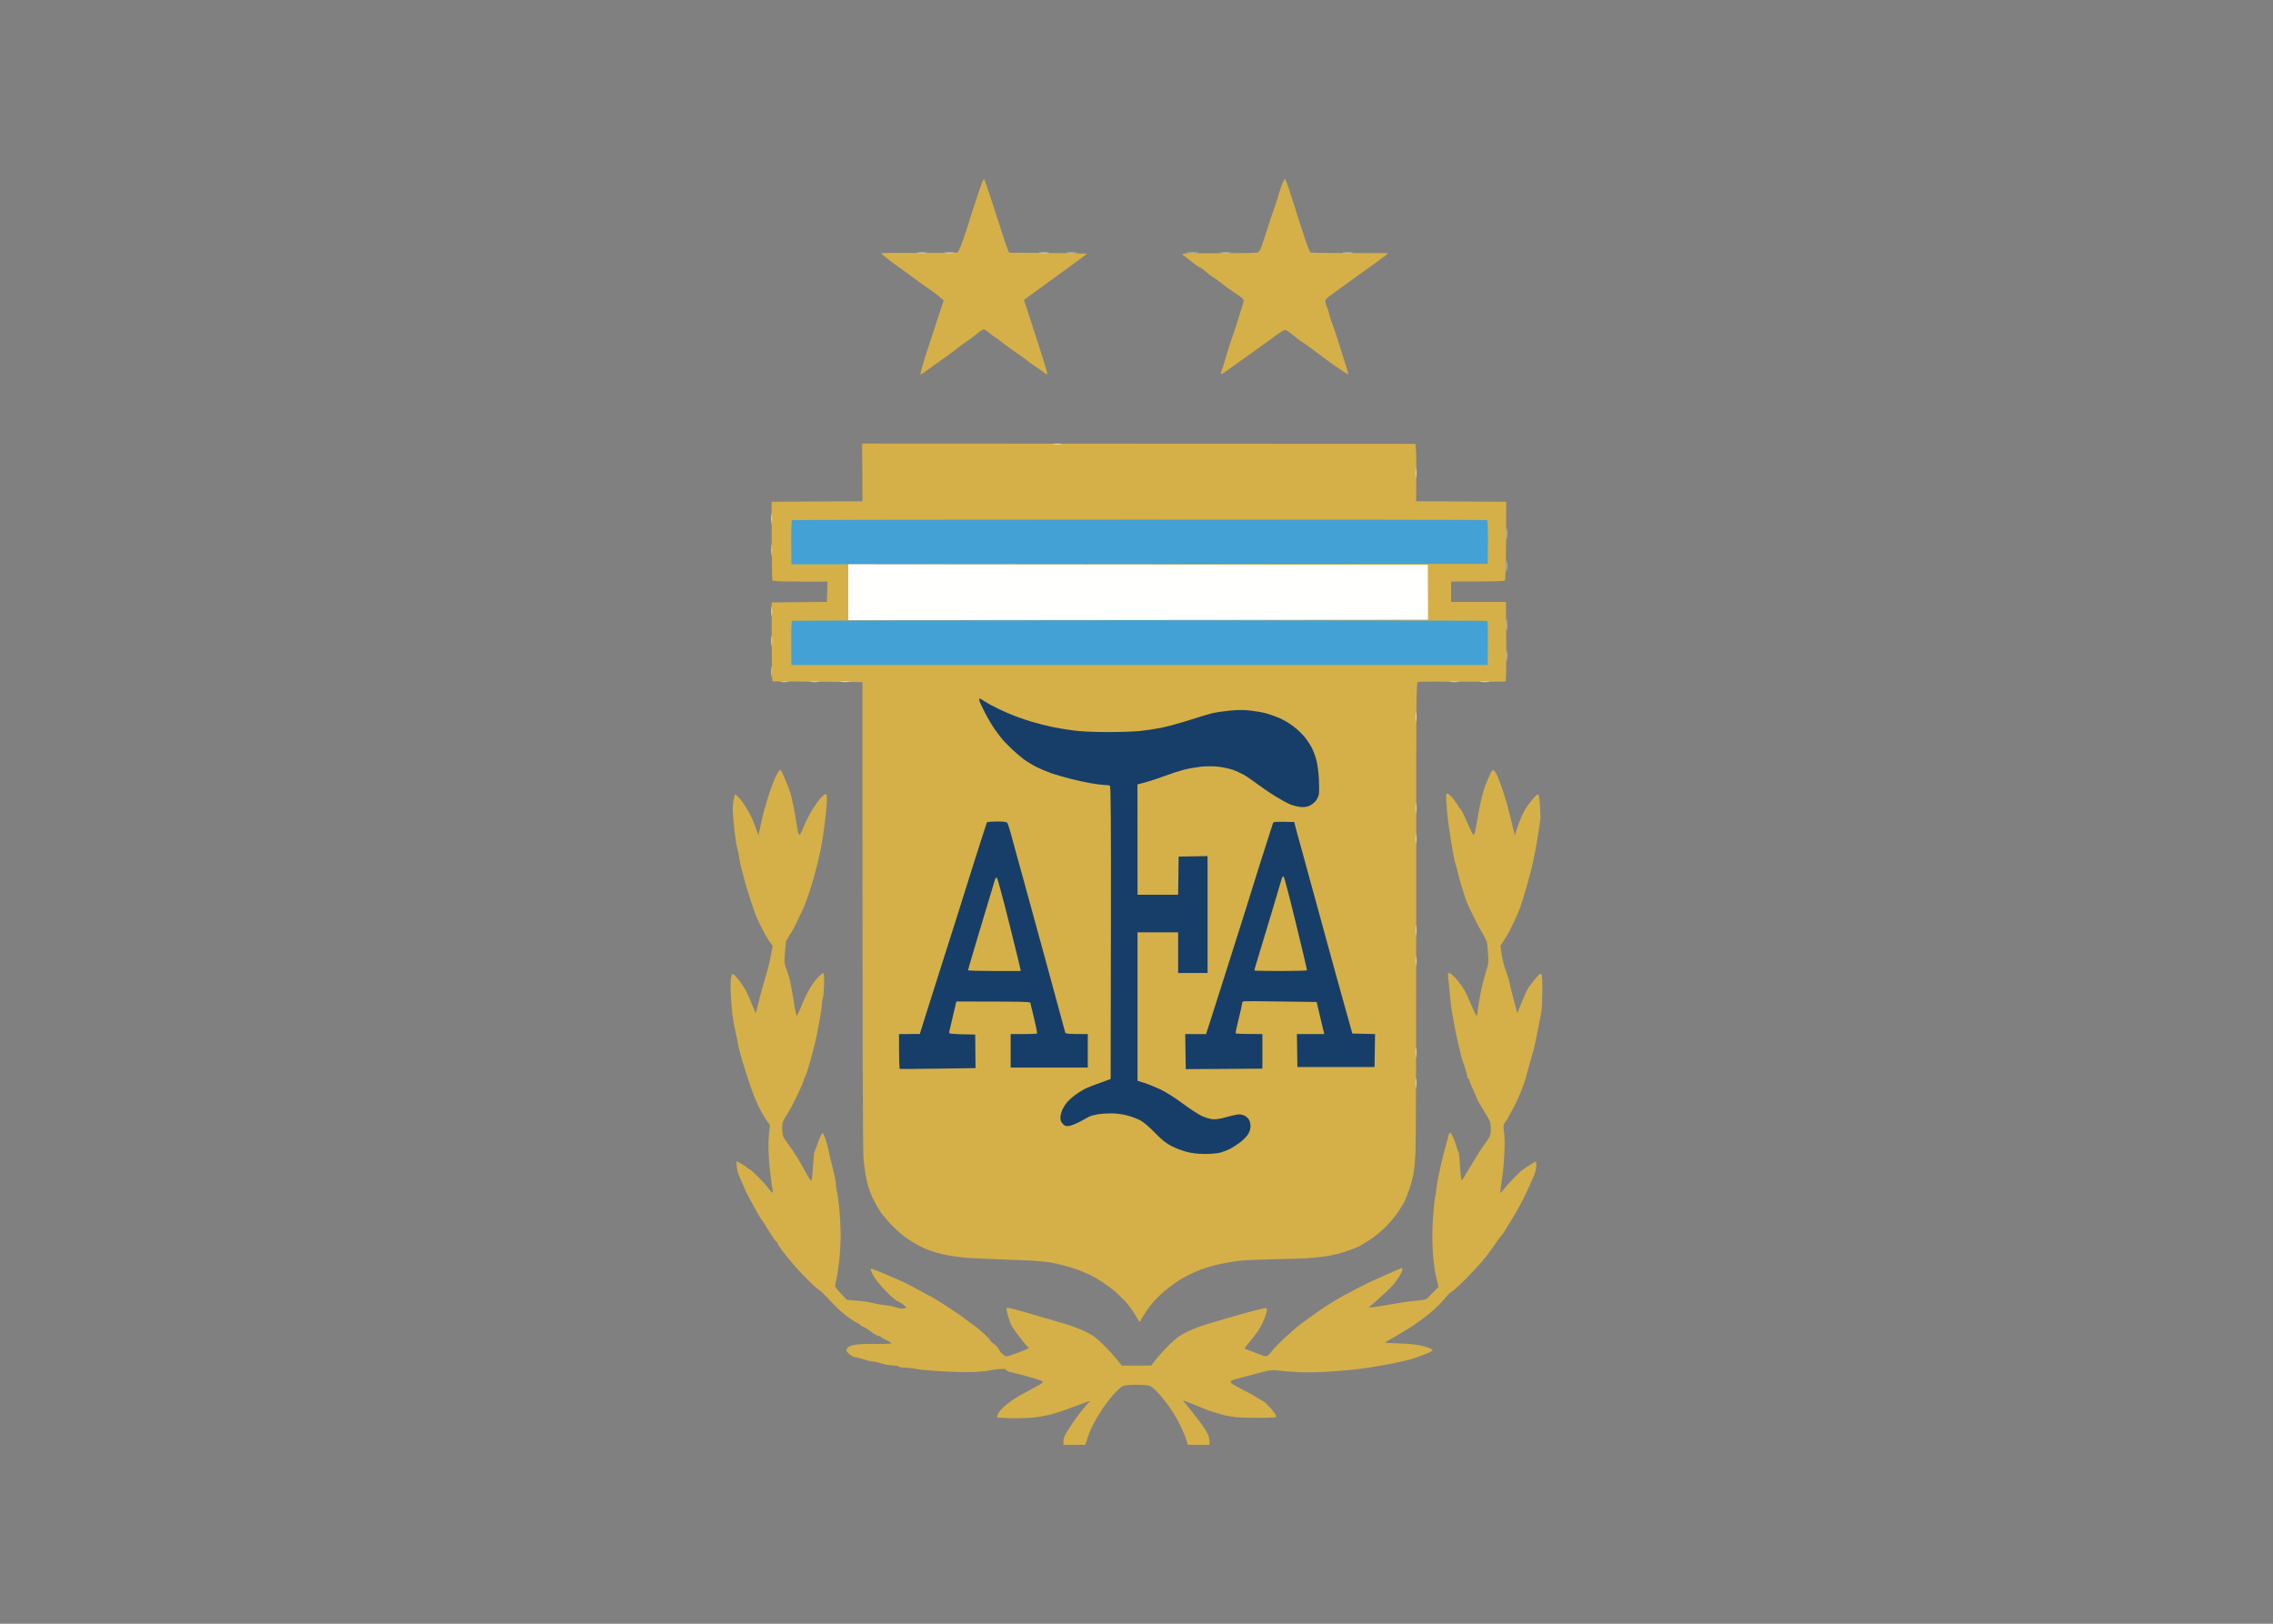 <svg clip-rule="evenodd" fill-rule="evenodd" stroke-linejoin="round" stroke-miterlimit="2" viewBox="0 0 560 400" xmlns="http://www.w3.org/2000/svg"><rect x="0" y="0" width="560" height="400" fill="#808080" stroke="none"/><g fill-rule="nonzero"><path d="m242.104 44.615c-.156.329-.672 1.782-1.156 3.22-.5 1.453-1.188 3.532-1.532 4.642-.359 1.094-.766 2.391-.891 2.876-.14.484-.703 2.172-1.266 3.766-.547 1.579-1.141 2.954-1.328 3.064-.172.109-4.439.171-9.487.125-5.033-.032-9.237 0-9.315.062-.094.063.828.86 2.032 1.766 1.219.922 2.766 2.048 3.438 2.516.688.469 1.422.985 1.626 1.157.218.172 1.172.875 2.141 1.594.969.703 2.313 1.657 3.001 2.11.687.469 1.672 1.219 2.188 1.672l.953.829c-.734 2.141-1.547 4.61-2.266 6.892-.735 2.266-1.422 4.361-1.532 4.626-.125.282-.609 1.829-1.094 3.454-.484 1.61-.875 3.048-.875 3.189 0 .14.359-.016.813-.36.453-.328 1.5-1.094 2.36-1.688.844-.594 2.422-1.719 3.501-2.485 1.078-.766 2.125-1.563 2.328-1.766s1.11-.859 2.001-1.469c.891-.594 2.219-1.578 2.938-2.172s1.485-1.079 1.688-1.079.86.407 1.438.907 1.282 1.016 1.563 1.156c.281.141.562.328.625.422.063.078.75.61 1.5 1.172.751.563 2.22 1.61 3.251 2.314 1.032.703 2.095 1.484 2.376 1.734.281.266 1 .782 1.625 1.173.625.39 1.61 1.078 2.188 1.547.86.688 1.063.766 1.063.406 0-.234-.562-2.188-1.25-4.313-.688-2.142-1.813-5.643-2.501-7.768-.688-2.141-1.422-4.361-1.625-4.955l-.375-1.062c2.031-1.485 4.938-3.595 7.752-5.627 2.813-2.047 5.736-4.173 6.486-4.735l1.36-1.032c-1.72-.094-6.049-.156-10.706-.187l-8.503-.063c-.469-.969-1.078-2.719-1.641-4.517-.562-1.782-1.766-5.501-2.672-8.252-.907-2.766-1.72-5.111-1.798-5.251-.093-.125-.281.047-.422.39zm73.582 1.282c-.359 1-.719 2.157-.813 2.579-.109.406-.5 1.594-.875 2.625-.375 1.032-1.344 3.923-2.141 6.44-1.438 4.438-1.485 4.548-2.219 4.688-.407.079-4.798.141-9.753.157-8.033 0-8.955.047-8.502.375.281.203.672.516.875.672.219.172 1 .797 1.751 1.375.765.578 1.484 1.063 1.625 1.079.141 0 .641.343 1.125.765.485.407.985.829 1.126.938.14.094.812.563 1.5 1.032s1.313.922 1.375 1c.063.078.751.594 1.501 1.157.75.547 1.766 1.25 2.25 1.547.485.297 1.126.766 1.438 1.047.5.469.532.625.297 1.453-.14.516-.328 1.11-.406 1.313-.094.219-.36 1.063-.594 1.891-.234.813-.61 2.001-.828 2.626-.219.61-.844 2.47-1.407 4.126-.547 1.657-1.047 3.298-1.125 3.642-.063.344-.344 1.266-.625 2.063-.282.797-.501 1.5-.501 1.563 0 .062.079.125.188.125s1.422-.907 2.938-2.016c1.516-1.094 3.314-2.376 4.001-2.861.688-.468 2.876-2.047 4.877-3.516 3.032-2.235 3.704-2.641 4.126-2.438.281.14 1 .656 1.625 1.156s1.235 1.001 1.375 1.11c.141.109.594.422 1.001.688.406.265 1.438.984 2.266 1.609.828.626 1.829 1.36 2.219 1.642.391.265 1.001.734 1.36 1.015.359.282 1.672 1.22 2.907 2.063 1.235.86 2.329 1.563 2.438 1.548.11 0 .141-.141.078-.313-.062-.172-.797-2.516-1.641-5.204-.844-2.673-1.641-5.158-1.781-5.502-.141-.344-.485-1.297-.766-2.125-.282-.829-.532-1.673-.563-1.891-.031-.204-.141-.594-.234-.876-.11-.265-.297-.75-.422-1.062-.125-.313-.235-.782-.235-1.063 0-.328.563-.891 1.688-1.673.922-.64 2.61-1.859 3.735-2.688 1.126-.844 3.47-2.532 5.221-3.782 1.75-1.235 3.579-2.563 4.079-2.954.734-.563.813-.688.406-.703-.281 0-4.548 0-9.502.015-4.955 0-9.143-.078-9.3-.171-.156-.11-.844-1.876-1.531-3.939-.688-2.079-1.97-6.095-2.86-8.956-.891-2.86-1.735-5.204-1.876-5.204s-.547.813-.891 1.813z" fill="#d5b048"/><path d="m226.241 62.308c.625.046 1.516.046 2 0 .485-.063-.031-.11-1.125-.11s-1.5.047-.875.11zm6.752 0c.625.046 1.516.046 2 0 .485-.063-.031-.11-1.125-.11s-1.501.047-.875.11zm23.256 0c.625.046 1.516.046 2 0 .485-.063-.031-.11-1.125-.11s-1.5.047-.875.11zm6.626 0c.547.046 1.501.046 2.126 0 .625-.063.172-.094-1-.094s-1.673.031-1.126.094zm29.633 0c.75.046 1.876.046 2.501 0 .625-.063 0-.094-1.375-.094-1.376 0-1.876.047-1.126.094zm8.377 0c.547.046 1.501.046 2.126 0 .625-.063.172-.094-1-.094s-1.673.031-1.126.094zm30.008 0c.547.046 1.501.046 2.126 0 .625-.063.172-.094-1-.094-1.173 0-1.673.031-1.126.094z" fill="#fffffe"/><path d="m212.456 116.384.031 7.096-22.381.125c.016 14.754.094 19.177.203 19.349.126.234 1.767.312 6.862.312h6.689l-.125 5.017-13.613.125c-.016 15.989.078 19.412.234 19.443.141.016 4.58.047 9.878.078s10.221.078 10.94.094l1.313.047c0 97.307.078 115.421.282 117.656.156 1.75.547 4.266.875 5.564.328 1.312 1.031 3.235 1.563 4.266.531 1.032 1.266 2.329 1.641 2.876.359.547 1.422 1.844 2.344 2.86s2.579 2.532 3.673 3.361c1.094.828 3.016 1.984 4.251 2.578 1.36.657 3.329 1.329 5.001 1.72 1.516.343 4.158.75 5.877.89 1.719.125 6.564.344 10.753.485 5.439.172 8.377.375 10.252.703 1.438.266 3.923.891 5.502 1.407 1.625.516 3.876 1.485 5.173 2.219 1.282.719 3.235 2.048 4.361 2.938 1.125.891 2.719 2.423 3.532 3.376.813.969 1.828 2.407 2.266 3.204.438.782.875 1.438.985 1.438.109 0 .187-.109.187-.25s.657-1.235 1.469-2.438c.938-1.422 2.251-2.923 3.689-4.22 1.219-1.11 3.235-2.641 4.47-3.407 1.234-.75 3.438-1.844 4.876-2.407s3.751-1.25 5.126-1.516c1.376-.281 3.454-.625 4.627-.781 1.172-.141 5.048-.313 8.627-.391 3.579-.063 7.408-.188 8.502-.25 1.094-.078 3.063-.297 4.376-.485 1.313-.203 3.439-.719 4.751-1.156 1.313-.438 2.767-.985 3.251-1.235.485-.25 1.782-1.031 2.876-1.766 1.094-.719 2.798-2.126 3.767-3.095.969-.984 2.344-2.625 3.032-3.657.687-1.031 1.422-2.219 1.625-2.626.203-.422.719-1.766 1.157-3 .422-1.251.891-3.001 1.047-3.892s.375-3.266.469-5.251c.094-2.001.172-28.852.172-59.672-.016-55.827-.016-56.031.484-56.14.282-.063 5.173-.078 10.878-.047s10.487.016 10.628-.031c.156-.063.234-3.517.187-9.847l-.062-9.768h-13.504v-5.017c9.987 0 13.019-.093 13.176-.187.218-.141.312-2.688.344-9.831l.046-9.643-22.193-.125c.063-8.643.031-11.816-.047-12.644l-.125-1.5-136.317-.063.047 7.111z" fill="#d5b048"/><path d="m259.5 109.382c.484.063 1.328.063 1.875 0 .547-.046.156-.093-.875-.093-1.032 0-1.485.047-1 .093zm89.351 7.08c0 1.048.047 1.485.11 1.016.046-.484.046-1.328 0-1.891-.063-.547-.11-.156-.11.875zm-158.792 11.41c.016 1.094.047 1.484.11.875.047-.625.047-1.532 0-2.001-.063-.484-.11.016-.11 1.126z" fill="#fffffe"/><path d="m195.108 128.153c-.11.094-.188 2.579-.172 5.517l.047 5.345 171.56-.125c.094-9.393.032-10.675-.203-10.768-.172-.078-38.729-.125-85.663-.125-46.95 0-85.46.062-85.569.156z" fill="#43a1d5"/><path d="m371.123 131.498c0 1.172.031 1.625.093 1 .047-.625.047-1.579 0-2.126-.062-.547-.093-.047-.093 1.126zm-181.048 4.001c0 1.172.031 1.625.094 1.016.047-.626.047-1.579 0-2.142-.063-.547-.094-.031-.094 1.126zm181.048 4.016c0 1.173.031 1.626.093 1.001.047-.626.047-1.579 0-2.126-.062-.563-.093-.047-.093 1.125zm-162.137-.5v13.769l142.835-.125-.047-13.519zm-18.927 11.519c0 1.031.047 1.485.11 1 .047-.484.047-1.328 0-1.875-.063-.547-.11-.157-.11.875zm181.064 3.376c0 1.25.031 1.813.093 1.25.047-.547.047-1.563 0-2.251-.062-.687-.093-.234-.093 1.001z" fill="#fffffe"/><path d="m195.108 152.956c-.11.094-.188 2.564-.172 5.502l.047 5.345h171.545c.109-8.643.031-10.706-.125-10.831-.141-.094-38.682-.172-85.663-.188-46.982 0-85.523.079-85.632.172z" fill="#43a1d5"/><path d="m190.059 157.926c.016 1.094.047 1.485.11.876.047-.625.047-1.532 0-2.001-.063-.484-.11.016-.11 1.125zm181.064 3.626c0 1.173.031 1.626.093 1.001.047-.61.047-1.579 0-2.126-.062-.547-.093-.047-.093 1.125zm-181.048 4.017c0 1.157.031 1.61.094 1 .047-.625.047-1.578 0-2.141-.063-.547-.094-.031-.094 1.141zm2.282 2.423c.406.062 1.203.062 1.75 0 .547-.047.219-.094-.75-.094s-1.406.047-1 .094zm7.377 0c.625.062 1.516.062 2 0 .485-.047-.031-.094-1.125-.094s-1.5.047-.875.094zm7.502 0c.625.062 1.516.062 2 0 .485-.047-.031-.094-1.125-.094s-1.5.047-.875.094zm150.039 0c.625.062 1.516.062 2.001 0 .484-.047-.031-.094-1.125-.094-1.095 0-1.501.047-.876.094zm7.502 0c.625.062 1.516.062 2.001 0 .484-.047-.031-.094-1.126-.094-1.094 0-1.5.047-.875.094z" fill="#fffffe"/><path d="m241.245 172.446c0 .203.625 1.594 1.391 3.079.766 1.469 1.922 3.423 2.563 4.313.641.891 1.5 2.001 1.907 2.47.422.469 1.422 1.485 2.219 2.25.813.782 2.11 1.892 2.876 2.47.781.578 2.266 1.469 3.298 1.985 1.031.5 2.656 1.188 3.625 1.516s3.048.922 4.627 1.328c1.578.407 3.891.907 5.126 1.11 1.235.219 2.704.391 3.251.406.547 0 1.141.078 1.313.188.234.14.297 7.877.25 36.212l-.063 36.026c-4.063 1.453-5.751 2.125-6.376 2.453-.626.313-1.688.985-2.376 1.501-.688.5-1.579 1.313-1.969 1.781-.407.469-.938 1.298-1.188 1.86-.25.547-.453 1.423-.469 1.938 0 .672.172 1.11.625 1.563.516.516.782.594 1.563.469.516-.078 1.719-.563 2.657-1.063.953-.5 1.969-1.047 2.251-1.219.297-.172 1.203-.422 2.031-.562.829-.141 2.345-.25 3.376-.25 1.032-.016 2.72.203 3.751.468 1.032.25 2.501.782 3.251 1.157.907.453 2.188 1.532 3.751 3.126 1.813 1.844 2.798 2.641 4.189 3.344 1 .501 2.688 1.141 3.751 1.407 1.297.344 2.766.5 4.438.5 1.376 0 3.064-.14 3.751-.328.688-.188 1.751-.594 2.376-.907.625-.328 1.688-1 2.376-1.516.687-.5 1.563-1.359 1.953-1.891.454-.64.719-1.344.75-2.016.032-.562-.125-1.328-.328-1.719-.203-.375-.687-.844-1.063-1.032-.375-.187-1.031-.343-1.437-.343-.407 0-1.798.297-3.064.656-1.672.469-2.657.625-3.563.531-.688-.078-1.923-.468-2.751-.89-.828-.407-2.907-1.798-4.626-3.064-1.751-1.297-4.111-2.797-5.377-3.391-1.234-.579-3.016-1.297-3.938-1.594l-1.688-.516v-36.572h10.003v10.018h7.252v-28.805l-7.127.126-.125 9.393h-10.003l-.016-27.179c2.235-.516 4.377-1.235 6.205-1.907 1.829-.672 4.189-1.438 5.252-1.719 1.062-.266 2.953-.594 4.188-.735 1.344-.125 3.063-.141 4.251 0 1.094.125 2.673.453 3.501.735.829.281 2.063.844 2.751 1.234.688.375 2.157 1.376 3.251 2.204s3.063 2.172 4.376 3.001c1.313.813 3.001 1.735 3.751 2.063.75.312 1.938.625 2.626.688.781.078 1.578-.016 2.125-.251.485-.203 1.188-.718 1.563-1.14.375-.438.766-1.204.844-1.72.094-.515.094-2.235.016-3.829-.079-1.578-.36-3.673-.626-4.626-.25-.969-.765-2.329-1.125-3.016-.344-.688-1.125-1.86-1.735-2.626-.594-.75-1.875-1.969-2.829-2.688-.953-.719-2.516-1.641-3.485-2.048-.969-.406-2.422-.922-3.251-1.141-.828-.218-2.516-.515-3.751-.656-1.641-.203-3.032-.203-5.126 0-1.579.156-3.501.438-4.251.609-.75.188-3.345.969-5.752 1.735s-5.564 1.626-7.001 1.907c-1.438.281-3.814.641-5.252.782-1.438.14-5.017.25-7.939.25-3.251 0-6.455-.141-8.253-.376-1.609-.203-4.063-.609-5.439-.906-1.375-.281-3.797-.906-5.376-1.391-1.578-.485-4.064-1.375-5.501-2.016-1.438-.625-3.251-1.485-4.001-1.907-.751-.406-1.688-.969-2.063-1.219-.376-.25-.751-.453-.813-.453-.063 0-.125.172-.125.375z" fill="#173e69"/><path d="m348.851 176.588c0 1.031.047 1.484.11 1 .046-.485.046-1.329 0-1.876-.063-.562-.11-.156-.11.876z" fill="#fffffe"/><path d="m191.435 190.669c-.36.594-1.188 2.642-1.829 4.58-.656 1.922-1.391 4.454-1.657 5.626-.281 1.172-.625 2.751-.797 3.501l-.312 1.391c-.907-2.719-1.688-4.485-2.329-5.673s-1.641-2.688-2.219-3.314c-.579-.64-1.126-1.141-1.188-1.094-.063.032-.25.782-.422 1.688-.234 1.313-.203 2.438.141 5.877.218 2.344.562 4.767.75 5.392.187.625.422 1.75.531 2.501.094.765.344 2 .547 2.75.188.766.563 2.173.829 3.142.25.953.906 3.11 1.453 4.751.547 1.657 1.141 3.345 1.313 3.767.156.406.797 1.766 1.391 3 .609 1.235 1.469 2.735 1.907 3.329l.812 1.094c-.484 3.173-1.125 5.674-1.719 7.596-.594 1.938-1.281 4.361-1.516 5.392-.234 1.032-.547 2.266-.688 2.751l-.265.875c-1.251-3.11-1.938-4.642-2.329-5.408-.406-.765-1.235-2.031-1.86-2.813-.625-.781-1.266-1.422-1.438-1.422-.187 0-.375.485-.469 1.188-.093.656-.093 2.485-.015 4.079.094 1.579.265 3.782.406 4.876.141 1.11.485 3.017.782 4.267.297 1.235.578 2.641.64 3.126.063.484.563 2.391 1.126 4.251.578 1.86 1.469 4.657 2 6.205.532 1.547 1.438 3.751 2.016 4.876.563 1.141 1.407 2.579 1.86 3.204l.813 1.125c-.391 2.907-.422 5.048-.344 6.643.094 1.578.203 3.376.281 4.001.063.625.235 1.969.36 3.001.141 1.031.297 2.141.375 2.453.063.297.031.547-.078.547-.11 0-.578-.531-1.063-1.172-.484-.641-1.657-1.938-2.626-2.876-.969-.937-1.828-1.703-1.938-1.703-.109 0-.328-.141-.5-.328-.172-.172-.844-.626-1.5-1.001l-1.188-.672c-.016 1.454.141 2.329.344 2.876.187.547.688 1.766 1.125 2.688.422.938.782 1.751.782 1.829 0 .062.812 1.61 1.813 3.438.984 1.829 1.922 3.439 2.078 3.564.157.14.969 1.406 1.813 2.829.86 1.406 1.657 2.563 1.798 2.563.14 0 .25.14.265.312 0 .172.422.876.938 1.563.5.688 1.344 1.751 1.876 2.376.515.625 1.172 1.406 1.453 1.75.281.36 1.594 1.751 2.923 3.11 1.328 1.36 2.704 2.611 3.047 2.782.344.188 1.641 1.423 2.876 2.782 1.235 1.345 3.032 3.017 4.001 3.736s2.126 1.453 2.579 1.641c.453.203.813.437.813.547-.016.109.187.25.422.312.234.079.656.282.937.438.282.172 1.001.688 1.626 1.141s1.328.813 1.563.813c.234-.016.437.078.437.172-.015.109.61.469 1.36.812.75.344 1.313.719 1.25.813-.062.109-1.828.172-3.922.141-2.22-.032-4.408.078-5.252.25-.984.219-1.516.453-1.688.813-.14.265-.25.515-.25.562-.015.031.188.281.438.563.234.265.672.625.938.781.281.157.953.36 1.5.453.547.094 1.422.344 1.938.532.516.203 1.25.359 1.625.359s1.391.235 2.251.5c.86.282 2.125.501 2.813.501s1.313.109 1.376.25c.062.14.609.25 1.187.25.579 0 1.688.109 2.438.234.751.141 2.001.313 2.751.391s3.407.25 5.877.391c2.469.125 5.517.156 6.752.062 1.234-.094 2.36-.187 2.5-.203.141-.016.641-.109 1.125-.203.485-.094 1.517-.235 2.314-.297 1.047-.094 1.484-.031 1.625.219.109.187.469.39.813.469.344.062 2.203.547 4.126 1.062 1.922.516 3.641 1.063 3.829 1.219.172.157.234.36.125.454-.109.093-.703.437-1.328.781-.626.344-1.86 1.016-2.751 1.485s-2.126 1.188-2.751 1.578c-.625.391-1.672 1.173-2.329 1.735-.672.563-1.422 1.407-1.703 1.891-.266.485-.422.938-.328 1.001.078.078 1.687.172 3.563.218 1.891.047 4.548-.062 5.923-.218 1.376-.172 3.564-.626 4.877-1.016 1.313-.391 3.751-1.266 5.423-1.923 1.688-.656 3.063-1.109 3.063-1 .016.109-.078.219-.172.25-.109.031-.89.907-1.719 1.938-.844 1.032-2.219 2.954-3.063 4.267-1.188 1.828-1.532 2.579-1.532 3.313v.938h5.377c.672-2.235 1.297-3.72 1.813-4.751.531-1.047 1.594-2.845 2.36-4.017.781-1.172 2.063-2.844 2.875-3.72.797-.891 1.766-1.766 2.142-1.953.453-.219 1.609-.344 3.438-.344s2.985.125 3.438.344c.375.187 1.344 1.062 2.142 1.953.797.876 2.109 2.548 2.891 3.72.797 1.172 1.907 3.095 2.454 4.267.547 1.156 1.156 2.657 1.344 3.313l.359 1.188h5.377c0-1.36-.203-2.172-.469-2.688-.25-.516-.907-1.547-1.438-2.298-.531-.734-1.61-2.141-2.391-3.126-.782-.984-1.594-1.984-1.813-2.219-.219-.234-.391-.5-.391-.562 0-.079 1.375.453 3.063 1.156 1.688.719 3.626 1.454 4.314 1.657s1.813.516 2.501.719c.687.187 1.984.437 2.875.531.891.109 3.501.188 5.799.188 2.282 0 4.235-.079 4.313-.188.079-.094-.047-.5-.281-.875s-.938-1.219-1.563-1.876c-.625-.656-1.219-1.187-1.328-1.187-.11 0-.719-.36-1.376-.782-.656-.438-2.203-1.297-3.438-1.907-1.235-.625-2.501-1.344-2.813-1.609-.422-.344-.485-.516-.25-.688.172-.141.765-.344 1.312-.485.547-.14 1.673-.437 2.501-.656.828-.234 2.563-.688 3.876-1.016 2.032-.516 2.61-.578 4.001-.375.891.125 3.095.297 4.876.391 1.782.078 5.049.031 7.252-.11 2.204-.14 5.064-.375 6.377-.515 1.313-.141 3.438-.438 4.751-.657s3.72-.656 5.377-.985c1.656-.328 3.501-.765 4.126-.953.625-.187 2.047-.703 3.188-1.141 1.266-.484 2.032-.906 1.985-1.094-.047-.172-.985-.578-2.063-.891-1.532-.437-2.891-.609-5.986-.719-3.907-.156-3.985-.172-3.188-.562.453-.219 2.141-1.188 3.735-2.157 1.61-.969 3.032-1.876 3.188-2.016.141-.157.751-.579 1.329-.938.578-.375 1.938-1.438 3.001-2.376 1.062-.937 2.391-2.282 2.938-2.985s1.453-1.578 2-1.922c.547-.36 2.126-1.813 3.501-3.22 1.376-1.422 3.079-3.251 3.783-4.079.703-.828 1.641-2.063 2.11-2.751.468-.687 1.265-1.813 1.781-2.5.532-.688 1.094-1.423 1.266-1.626.157-.219.422-.609.563-.875.141-.281.656-1.125 1.156-1.891.485-.75 1.454-2.391 2.126-3.626s1.344-2.532 1.5-2.876c.157-.344.735-1.594 1.282-2.766.547-1.157 1.141-2.579 1.297-3.126.172-.547.266-1.36.219-1.797l-.078-.797c-2.376 1.437-3.454 2.188-3.907 2.61-.469.422-1.47 1.437-2.22 2.25-.766.829-1.641 1.829-1.953 2.251-.297.406-.61.687-.657.625-.062-.078.047-1.141.235-2.391.187-1.235.406-2.86.468-3.626.079-.75.204-2.61.282-4.126.094-1.516.047-3.611-.094-4.642-.234-1.798-.219-1.907.359-2.688.329-.454.61-.876.61-.938 0-.078.469-.954 1.047-1.938.563-1 1.532-3.063 2.141-4.58.61-1.516 1.188-3.203 1.298-3.75.125-.563.609-2.298 1.078-3.892.484-1.579 1.063-3.829 1.282-5.001.234-1.173.593-2.986.797-4.017.218-1.032.484-2.485.594-3.251.125-.75.218-2.954.234-4.876 0-1.938-.078-3.704-.172-3.939-.094-.234-.297-.359-.453-.25-.141.094-.766.797-1.391 1.547-.61.766-1.297 1.657-1.532 2.001-.219.359-.906 1.875-1.516 3.391l-1.109 2.751c-.422-1.547-.813-3.016-1.141-4.251-.329-1.25-.688-2.704-.782-3.266-.094-.547-.5-1.845-.891-2.876-.406-1.032-.859-2.86-1.047-4.048l-.312-2.173c1.203-1.688 2.188-3.469 2.953-5.048.782-1.578 1.704-3.72 2.048-4.767.359-1.031.969-3 1.36-4.376.39-1.375.937-3.407 1.219-4.501.281-1.11.703-3.032.937-4.267.235-1.234.532-2.875.641-3.626.125-.766.328-2.11.469-3.016.141-.891.266-1.735.266-1.876 0-.14-.063-1.437-.141-2.875-.078-1.454-.25-2.751-.359-2.876-.141-.156-.579.156-1.188.828-.516.61-1.282 1.563-1.673 2.141-.39.563-.953 1.595-1.265 2.282-.313.688-.829 2.048-1.141 3.001l-.594 1.766c-.844-3.688-1.438-6.001-1.86-7.517s-1.125-3.72-1.547-4.892c-.422-1.173-.954-2.454-1.188-2.86-.25-.391-.547-.766-.688-.813s-.453.328-.719.859c-.25.516-.828 1.892-1.281 3.064-.532 1.375-1.11 3.704-1.61 6.517-.422 2.407-.829 4.642-.891 4.954-.078.297-.235.563-.375.563-.141 0-.813-1.328-1.516-2.954-.704-1.61-1.344-3.001-1.454-3.063-.094-.063-.531-.688-.984-1.375-.438-.688-1.048-1.548-1.36-1.892-.313-.343-.766-.719-1-.812-.375-.157-.438-.032-.438.766 0 .515.109 2.203.25 3.751.141 1.547.594 4.845 1 7.33.407 2.469.844 4.751.969 5.063.125.313.407 1.36.641 2.329.219.954.625 2.485.907 3.376.281.891.687 2.188.906 2.876.219.687.594 1.656.844 2.125.25.485.875 1.782 1.391 2.892.516 1.094 1.36 2.704 1.891 3.563.516.86.954 1.672.954 1.813s.078.25.187.25c.11 0 .281 1.266.375 2.813.188 2.72.172 2.907-.547 5.08-.406 1.235-1.031 3.782-1.375 5.642s-.641 3.735-.641 4.189c0 .453-.078.812-.188.828-.109 0-.562-.875-1.031-1.938-.469-1.078-1.078-2.469-1.36-3.079-.281-.625-.844-1.641-1.25-2.266-.406-.61-1.204-1.594-1.766-2.188-.563-.594-1.204-1.063-1.407-1.063-.312 0-.344.25-.187 1.563.109.859.297 2.813.437 4.329.141 1.516.36 3.251.485 3.876s.359 1.923.516 2.876c.156.969.578 2.938.922 4.392.343 1.438.687 2.907.75 3.251.062.343.219.859.328 1.125.109.281.453 1.235.735 2.141.281.891.515 1.813.515 2.063 0 .234.11.438.25.438.141 0 .251.172.251.375s.39 1.188.859 2.188.907 2.047.985 2.313c.078.281.891 1.688 1.781 3.141 1.563 2.517 1.626 2.689 1.642 4.252 0 1.453-.094 1.766-.86 2.875-.485.688-1.25 1.829-1.735 2.517-.469.687-1.657 2.625-2.641 4.313-.985 1.688-1.86 3.064-1.969 3.064-.11 0-.266-1.548-.376-3.439-.093-1.891-.265-3.501-.375-3.563-.109-.078-.328-.641-.484-1.266-.156-.61-.532-1.657-.813-2.313-.281-.657-.625-1.188-.766-1.188-.14 0-.312.312-.39.687-.079.376-.36 1.423-.626 2.314-.265.906-.828 3.094-1.25 4.891-.422 1.798-.891 4.158-1.016 5.252-.141 1.11-.359 2.579-.5 3.266-.125.688-.344 3.001-.484 5.127-.141 2.422-.157 5.314-.016 7.642.141 2.313.453 4.736.813 6.299l.594 2.532c-1.548 1.547-2.235 2.266-2.532 2.594-.454.516-.829.625-2.876.782-1.282.093-3.97.484-5.97.844-2.001.359-4.127.703-4.752.765l-1.125.125c.969-.843 1.594-1.375 2.001-1.734.406-.36 1.422-1.266 2.25-2.032.828-.75 1.844-1.813 2.251-2.36.406-.547 1-1.391 1.297-1.891s.547-1.11.563-1.344c0-.25-.047-.438-.11-.438-.062 0-1.61.656-3.438 1.485-1.829.813-3.657 1.641-4.064 1.813-.406.187-1.985.953-3.501 1.735-1.516.781-3.094 1.625-3.532 1.875-.422.266-1.547.922-2.501 1.469-.937.563-2.344 1.454-3.094 2.016-.75.547-1.719 1.219-2.126 1.485-.406.25-1.641 1.157-2.735 2.001-1.078.828-3.001 2.5-4.251 3.688s-2.61 2.626-3.016 3.189c-.407.562-.954 1.015-1.188 1.015-.235.016-1.485-.39-2.751-.89-1.266-.501-2.391-.954-2.501-1.001-.109-.062.094-.406.438-.797.344-.375 1.204-1.406 1.907-2.313.719-.891 1.61-2.329 2-3.188.391-.86.829-2.016.969-2.563.172-.672.172-1.048 0-1.126-.14-.078-1.906.328-3.938.876-2.032.547-4.642 1.297-5.814 1.641-1.172.359-3.314.984-4.751 1.391-1.438.422-3.689 1.281-5.002 1.922-1.953.969-2.75 1.563-4.517 3.298-1.172 1.172-2.641 2.797-3.25 3.594l-1.11 1.438h-7.252c-1.579-2.047-3.095-3.688-4.392-4.985-2.032-2.001-2.704-2.485-4.735-3.454-1.313-.626-3.392-1.423-4.627-1.767-1.234-.343-4.048-1.172-6.251-1.828-2.204-.672-4.923-1.438-6.064-1.735-1.141-.281-2.126-.516-2.188-.516-.063 0-.125.188-.125.438 0 .234.203 1.11.453 1.938.265.828.625 1.782.797 2.125.187.344 1.125 1.673 2.11 2.954.969 1.282 1.875 2.329 2 2.313.157 0 .157.079 0 .235-.125.141-1.297.656-2.61 1.141-1.313.484-2.547.875-2.75.891-.204 0-.657-.266-1.016-.579-.344-.312-.766-.875-.938-1.25-.156-.391-.688-.953-1.172-1.266-.469-.297-.876-.672-.86-.813 0-.125-.703-.89-1.578-1.688-.86-.781-2.017-1.75-2.579-2.125-.563-.375-1.516-1.079-2.126-1.563-.609-.485-1.297-.985-1.531-1.125-.235-.141-.86-.547-1.376-.907-.531-.359-1.578-1.047-2.329-1.531-.75-.485-1.828-1.141-2.375-1.47-.547-.312-2.298-1.266-3.876-2.11-1.579-.859-3.267-1.719-3.751-1.938-.485-.218-2.345-1.031-4.126-1.797-1.782-.781-3.392-1.407-3.564-1.407s-.312.032-.312.079c-.016.031.156.484.375 1 .203.516.953 1.641 1.672 2.501.719.859 1.923 2.156 2.688 2.875.766.719 1.61 1.391 1.891 1.485.282.094.923.485 1.438.875.688.516.829.75.563.844-.203.063-.625.125-.938.125-.312 0-1.016-.156-1.563-.344-.547-.187-1.735-.422-2.625-.5-.891-.093-2.251-.328-3.001-.547-.75-.203-2.485-.453-3.845-.562l-2.469-.188c-2.282-2.329-2.939-3.173-2.939-3.376.016-.203.125-.828.266-1.375.156-.547.469-2.532.703-4.392.25-1.969.422-4.829.407-6.877-.016-1.938-.172-4.923-.344-6.642s-.422-3.47-.547-3.876c-.125-.422-.235-1.094-.235-1.516 0-.406-.156-1.469-.343-2.376-.188-.891-.532-2.297-.751-3.126-.218-.828-.515-2.125-.656-2.875-.141-.766-.516-2.142-.813-3.079-.312-.938-.672-1.657-.812-1.61-.141.047-.579.985-.969 2.079-.391 1.078-.813 2.203-.954 2.485-.125.265-.297 1.985-.406 3.813-.094 1.829-.266 3.36-.391 3.392-.125.031-.625-.704-1.125-1.626-.5-.938-1.469-2.625-2.141-3.766-.688-1.141-1.704-2.689-2.282-3.454-.563-.751-1.157-1.626-1.329-1.938-.156-.313-.281-1.266-.297-2.126 0-1.454.094-1.704 1.204-3.438.656-1.032 1.844-3.267 2.626-4.955.797-1.688 1.437-3.204 1.437-3.376-.015-.172.079-.406.188-.531.094-.125.391-.797.625-1.501.25-.718.797-2.578 1.219-4.172.422-1.579.922-3.548 1.094-4.377.172-.828.563-2.797.844-4.391.297-1.579.532-3.298.532-3.814s.093-1.141.218-1.375c.125-.25.266-1.766.313-3.392.078-2.235.016-2.938-.219-2.938-.172 0-.844.594-1.5 1.328-.657.735-1.454 1.845-1.766 2.454-.329.61-.751 1.391-.938 1.735-.188.344-.75 1.61-1.235 2.813-.484 1.204-.953 2.188-1.063 2.188-.109.016-.328-.984-.515-2.188-.172-1.203-.438-2.75-.579-3.438-.125-.688-.343-1.844-.484-2.579-.125-.719-.516-2.063-.875-3.001-.61-1.594-.626-1.844-.438-4.517.109-1.547.266-2.813.328-2.813.063 0 .344-.453.625-1 .282-.563.563-1 .626-1 .062.015.672-1.141 1.344-2.563.656-1.407 1.406-2.97 1.641-3.455.234-.468.891-2.281 1.469-4.001.563-1.719 1.36-4.485 1.782-6.142.406-1.641.922-3.907 1.125-5.001.203-1.11.609-3.782.891-5.955.265-2.172.5-4.61.5-5.439 0-1.031-.094-1.516-.313-1.516-.172-.015-.703.407-1.188.938-.484.516-1.406 1.797-2.047 2.829-.641 1.031-1.5 2.719-1.938 3.751-.422 1.031-.875 2.047-1.016 2.266-.219.328-.281.328-.484 0-.125-.219-.36-1.344-.516-2.516s-.453-2.907-.657-3.876c-.203-.969-.468-2.204-.593-2.751-.11-.563-.594-1.969-1.079-3.141-.469-1.173-1.016-2.439-1.203-2.814-.188-.39-.407-.703-.485-.687-.062 0-.422.484-.781 1.062z" fill="#d5b048"/><path d="m348.851 199.25c.016 1.094.047 1.5.11.875.046-.625.046-1.516 0-2-.063-.485-.11.015-.11 1.125z" fill="#fffffe"/><path d="m243.152 202.563c-.063.11-1.532 4.705-3.283 10.206-1.75 5.517-3.344 10.581-3.547 11.284-.204.688-.532 1.751-.751 2.376-.203.609-1.813 5.689-3.579 11.268-1.766 5.58-3.485 10.988-3.813 12.019-.328 1.032-.813 2.579-1.079 3.439l-.484 1.563-5.126.015c0 6.596.078 8.549.187 8.581.11.046 4.345.015 9.424-.063l9.237-.125-.078-8.268c-6.486-.125-6.517-.14-6.392-.688.062-.312.484-2.125.938-4.016l.812-3.439c16.098 0 18.146.063 18.224.313.062.172.484 1.922.938 3.892.468 1.969.797 3.626.734 3.688-.047.063-1.547.125-3.313.125h-3.204v8.252h19.005v-8.252c-5.408 0-5.502-.031-5.611-.563-.063-.312-2.204-8.174-4.751-17.473-2.548-9.299-5.002-18.208-5.424-19.786-.437-1.594-1.219-4.408-1.734-6.268-.516-1.859-1.204-4.344-1.501-5.501-.312-1.172-.688-2.282-.844-2.454-.187-.234-.984-.328-2.563-.312-1.266 0-2.36.093-2.422.187zm70.502.125c-.062.172-.64 1.954-1.266 3.954-.64 2.001-1.5 4.705-1.922 6.002-.406 1.313-1.063 3.391-1.453 4.642-.391 1.234-1.345 4.282-2.11 6.767-.782 2.47-2.048 6.471-2.814 8.878-.75 2.422-2.203 6.986-3.219 10.143-1 3.173-2.251 7.095-2.782 8.721l-.954 2.954-5.126-.016.125 8.643c1.454 0 5.705-.031 10.378-.062l8.502-.063v-8.518c-5.032 0-6.548-.094-6.595-.187-.047-.11.281-1.657.734-3.454.453-1.782.829-3.501.844-3.814.016-.391.188-.578.578-.625.313-.031 4.439-.016 9.175.062l8.627.125c1.203 5.049 1.625 6.815 1.719 7.205l.172.688h-6.752l.125 8.127h19.005l.125-8.127-5.595-.125c-2.282-8.158-3.485-12.503-4.157-14.91s-1.438-5.22-1.719-6.267c-.266-1.032-1.344-4.97-2.392-8.753-1.031-3.798-2.188-7.97-2.547-9.268-.344-1.313-1.032-3.798-1.501-5.517-.468-1.719-1.015-3.688-1.219-4.376-.187-.688-.453-1.657-.562-2.141l-.219-.875c-4.439-.125-5.126-.063-5.205.187z" fill="#173e69"/><path d="m348.851 206.642c0 1.032.047 1.485.11 1.001.046-.485.046-1.329 0-1.876-.063-.563-.11-.156-.11.875z" fill="#fffffe"/><path d="m315.921 216.098c-.063.094-.344.969-.61 1.938-.281.969-1.078 3.673-1.782 6.017-.703 2.329-1.563 5.158-1.891 6.252-.328 1.11-1.047 3.501-1.61 5.329-.562 1.813-1.015 3.376-1.015 3.439 0 .062 2.922.125 6.501.125s6.502-.078 6.502-.188c.016-.109-1.235-5.345-2.766-11.643-1.532-6.299-2.876-11.457-3.001-11.457-.11 0-.266.079-.328.188zm-70.753.484c-.078.251-.5 1.642-.922 3.079-.438 1.454-1.11 3.705-1.516 5.017-.391 1.298-1.517 5.017-2.47 8.253-.969 3.25-1.766 5.97-1.766 6.079 0 .11 2.923.188 6.502.188h6.501c-.203-1.063-1.469-6.221-2.953-12.128-1.47-5.908-2.798-10.784-2.954-10.847-.141-.047-.344.109-.422.359z" fill="#d5b048"/><path d="m348.851 229.305c.016 1.109.047 1.5.11.875.046-.625.046-1.516 0-2.001-.063-.484-.11.032-.11 1.126zm0 7.392c0 1.032.047 1.485.11 1 .046-.484.046-1.328 0-1.875-.063-.563-.11-.156-.11.875zm0 22.662c.016 1.11.047 1.501.11.876.046-.61.046-1.516 0-2.001-.063-.484-.11.031-.11 1.125zm0 7.393c0 1.031.047 1.485.11 1 .046-.484.046-1.328 0-1.875-.063-.547-.11-.157-.11.875z" fill="#fffffe"/></g></svg>